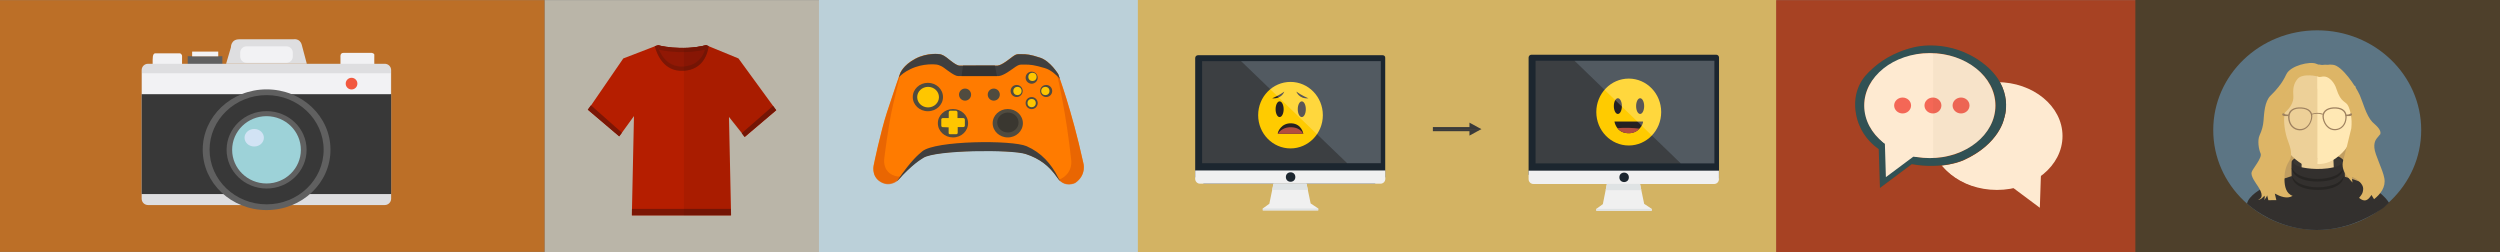 <?xml version="1.0" encoding="utf-8"?>
<!-- Generator: Adobe Illustrator 26.3.1, SVG Export Plug-In . SVG Version: 6.00 Build 0)  -->
<svg version="1.1" id="Layer_1" xmlns="http://www.w3.org/2000/svg" xmlns:xlink="http://www.w3.org/1999/xlink" x="0px" y="0px"
	 viewBox="0 0 2481.2 250.1" style="enable-background:new 0 0 2481.2 250.1;" xml:space="preserve">
<rect x="0" y="0" width="2481.2" height="250.1" fill="#808080" stroke="none"/>
<style type="text/css">
	.st0{fill:#BAB5A8;}
	.st1{fill:none;}
	.st2{fill:#B51E00;}
	.st3{fill:#7C1605;}
	.st4{fill:#911805;}
	.st5{opacity:7.000000e-02;}
	.st6{fill:#F2583E;}
	.st7{fill:#BC6F27;}
	.st8{fill:#606060;}
	.st9{fill:#F2F2F4;}
	.st10{fill:#DEDEE0;}
	.st11{fill:#383838;}
	.st12{fill:#9DD2D8;}
	.st13{fill:#D2E3F4;}
	.st14{fill:#BBD0D9;}
	.st15{fill:#FF7B00;}
	.st16{opacity:0.65;}
	.st17{fill:#DD5B03;}
	.st18{opacity:0.64;}
	.st19{fill:#3F3F3F;}
	.st20{fill:#333333;}
	.st21{fill:#504B3F;}
	.st22{fill:#3A3730;}
	.st23{fill:#FFC600;}
	.st24{fill:#D3B363;}
	.st25{fill:#1C262F;}
	.st26{fill:#F0F0F0;}
	.st27{fill:#DFE3E4;}
	.st28{opacity:0.68;fill:#4C4C4C;}
	.st29{fill:#FFCB00;}
	.st30{fill:#262122;}
	.st31{opacity:0.96;fill:#BA4F41;}
	.st32{opacity:0.24;fill:#FFFFFF;}
	.st33{fill:#3A3A3A;}
	.st34{fill:#A74223;}
	.st35{fill:#FEEAD1;}
	.st36{fill:#AA410A;}
	.st37{fill:#315154;}
	.st38{fill:#F46756;}
	.st39{opacity:4.000000e-02;fill:#603813;}
	.st40{fill:#4E402B;}
	.st41{fill:#5C7584;}
	.st42{fill:#C19E61;}
	.st43{fill:#33302E;}
	.st44{fill:#3A3733;}
	.st45{opacity:0.72;}
	.st46{fill:#23211F;}
	.st47{fill:#EDD098;}
	.st48{fill:#FFE8B4;}
	.st49{fill:#DDB566;}
	.st50{fill:#9E815F;}
</style>
<g>
	<g>
		<g id="Rectangle_333" transform="translate(39 1156)">
			<rect x="501.6" y="-1155.9" class="st0" width="272.5" height="250"/>
			<rect x="501.9" y="-1155.7" class="st1" width="272" height="249.5"/>
		</g>
		<g>
			<g>
				<path class="st2" d="M618.6,58l-35,51l31.1,26.2l14.5-20l-2.1,98.5h98.5l-2.1-97.7l15.8,19.9l31.1-26.5L732.9,58l-32.1-13.2
					c0,0-24.7,7.4-47.9,0L618.6,58z"/>
				<polygon class="st3" points="627.2,207.3 725.3,207.3 725.4,213.7 627.2,213.7 				"/>
				<path class="st3" d="M767.2,105.1l-31,27.1l2.7,3.7l31.5-26.6C770.4,109.4,767.7,105.8,767.2,105.1z"/>
				<path class="st3" d="M586.5,104.5l30.7,27.2l-2.7,3.7l-31.2-26.6C583.4,108.8,586,105.2,586.5,104.5z"/>
				<path class="st4" d="M652.8,44.8c0,0,23,6.2,48.2,0c0,0,0.1,20.4-22.2,21.5S652.8,44.8,652.8,44.8z"/>
				<path class="st3" d="M700.4,49.1c0.6-2.5,0.6-4.3,0.6-4.3c-25.3,6.2-48.2,0-48.2,0s0.3,1.9,1.3,4.5
					C659.1,50.5,678.9,54.3,700.4,49.1z"/>
				<path class="st3" d="M700.7,44.7c-0.9,6.3-4.9,20.1-22.3,21.2c-17.6,1-23.8-14.2-25.7-21c-1,0.4-1.9,0.7-2.9,0.9
					c2,7.6,8.7,25.7,28.7,24.5c19.7-1.2,23.9-17.5,24.9-24.6C702.4,45.4,701.6,44.9,700.7,44.7z"/>
				<g class="st5">
					<path d="M770,109.4L732.7,58l-32.1-13.2c0,0-9.3,2.8-21.8,3.2v165.7h46.4l-2.1-97.7l15.8,19.9L770,109.4z"/>
					<polygon points="678.8,213.7 725.1,213.7 725.1,207.3 678.8,207.3 					"/>
					<path d="M767,105.1l-31,27.1l2.7,3.7l31.5-26.6C770.2,109.4,767.5,105.8,767,105.1z"/>
					<path d="M678.8,47.6v18.8c22-1.3,22-21.5,22-21.5C693,46.7,685.5,47.5,678.8,47.6z"/>
					<path d="M678.8,47.6v4.2c6.5-0.1,13.9-0.8,21.4-2.6c0.6-2.5,0.6-4.3,0.6-4.3C693,46.7,685.5,47.5,678.8,47.6z"/>
					<path d="M700.4,44.7c-0.9,6.2-4.8,19.8-21.6,21.1v4.4c19.2-1.5,23.3-17.5,24.2-24.5C702.2,45.4,701.3,44.9,700.4,44.7z"/>
				</g>
			</g>
		</g>
	</g>
	<g>
		<g id="Rectangle_332" transform="translate(39 910)">
			<rect x="-39" y="-909.9" class="st7" width="540.4" height="249.9"/>
			<rect x="-38.5" y="-909.4" class="st1" width="539.4" height="248.9"/>
		</g>
		<g>
			<g>
				<rect x="186.3" y="55.8" class="st8" width="34.4" height="8.2"/>
				<rect x="190.7" y="51.2" class="st9" width="25.9" height="4.7"/>
			</g>
			<path class="st9" d="M337.9,56.3c0,0-0.5-3.8,2.9-3.8s28.3,0,28.3,0s2.5,0.5,2.4,1.9c-0.1,1.5,0,10.3,0,10.3L337.9,64V56.3z"/>
			<path class="st9" d="M151.6,58.8c0,0-0.4-5.9,2.5-5.9s24.5,0,24.5,0s2.2,0.7,2.1,2.9s0,15.8,0,15.8l-29.2-1V58.8z"/>
			<path class="st10" d="M381.9,203.5h-235c-3.5,0-6.3-2.8-6.3-6.3V69.6c0-3.5,2.8-6.3,6.3-6.3h235c3.5,0,6.3,2.8,6.3,6.3v127.6
				C388.2,200.6,385.4,203.5,381.9,203.5z"/>
			<rect x="140.6" y="93.4" class="st11" width="247.6" height="99.2"/>
			<path class="st10" d="M224.4,63.3l4.8-16.4c0,0-0.2-7.9,8.2-7.9c8.4,0,53.7,0,53.7,0s6.5-1.4,8.4,5.5s5,18.8,5,18.8H224.4z"/>
			<path class="st9" d="M284.4,62.3h-39.8c-3.4,0-6.2-2.8-6.2-6.2v-3.9c0-3.4,2.8-6.2,6.2-6.2h39.8c3.4,0,6.2,2.8,6.2,6.2v3.9
				C290.6,59.5,287.9,62.3,284.4,62.3z"/>
			<rect x="141" y="72.7" class="st9" width="246.7" height="20.7"/>
			<circle class="st6" cx="348.9" cy="83" r="5.8"/>
			<ellipse class="st8" cx="264.6" cy="148.6" rx="63.4" ry="59.9"/>
			<ellipse class="st11" cx="264.6" cy="148.6" rx="56.6" ry="54.2"/>
			<ellipse class="st8" cx="264.6" cy="148.7" rx="39.7" ry="38.4"/>
			<ellipse class="st12" cx="264.5" cy="148.7" rx="34.1" ry="33.4"/>
			<ellipse class="st13" cx="252.3" cy="136.7" rx="9.6" ry="8.7"/>
		</g>
	</g>
	<g>
		<g id="Rectangle_334" transform="translate(571 910)">
			<rect x="241.8" y="-910" class="st14" width="317" height="250.1"/>
			<rect x="242" y="-909.7" class="st1" width="316.5" height="249.6"/>
		</g>
		<g>
			<path class="st15" d="M952.4,65.1h37c0,0,3.1,0.5,11.2-5.7c8.1-6.2,7.6-5.7,13-5.7s8.7,0.3,18.7,3.5c10,3.3,17.9,16.3,17.9,16.3
				s13.3,34.9,24.9,87.8c0,0,3.8,11.9-7.9,20c0,0-10.6,5.7-18.1-5.4c-7.6-11.1-17.1-18.7-31.2-23.3c-14.1-4.6-89.2-4.1-101.6,3.8
				c-3.8,2.4-10.3,6-25.5,22.5c0,0-7.9,7-17.3,1.1c-9.5-6-6.2-17.1-6.2-17.1s6.5-31.7,13-51.7c6.5-20,13-38.5,13-38.5
				s2.7-7.9,14.9-14.4s24.3-4.6,24.3-4.6s3.1,0.3,6.8,3.3C943.2,60,949.2,65.1,952.4,65.1z"/>
			<g class="st16">
				<path class="st17" d="M1075.1,161.6c-11.6-52.8-24.9-87.8-24.9-87.8s-0.6-1.1-1.8-2.6c2.3,9.5,9.8,42.1,14.7,87.1
					c0,0,2.5,12.3-9.9,19.1c0,0-1.1,0.4-2.7,0.7c7.4,8.6,16.7,3.6,16.7,3.6C1078.9,173.5,1075.1,161.6,1075.1,161.6z"/>
			</g>
			<g class="st18">
				<path class="st17" d="M885.4,173.4c-10-5.1-7.7-16.5-7.7-16.5s3.8-32.1,8.6-52.7c3.1-13.3,6.2-25.9,8.1-33.1
					c-0.8,1.3-1,2.1-1,2.1s-6.5,18.4-13,38.5c-6.5,20-13,51.7-13,51.7s-3.3,11.1,6.2,17.1s17.3-1.1,17.3-1.1
					c1.5-1.7,2.9-3.2,4.3-4.6C892.5,175.5,889.1,175.4,885.4,173.4z"/>
			</g>
			<path class="st19" d="M1050.7,177.1c-7.7-15.2-17.4-25.6-31.8-32c-14.4-6.3-91.1-5.7-103.7,5.2c-3.8,3.3-10.2,8-25,29.4
				c0.4-0.3,0.7-0.5,0.7-0.5c15.2-16.5,21.7-20,25.5-22.5c12.4-7.9,87.5-8.4,101.6-3.8c14.1,4.6,23.6,12.2,31.2,23.3
				c1,1.5,2.1,2.7,3.2,3.7C1051.8,179,1051.3,178.1,1050.7,177.1z"/>
			<path class="st19" d="M903.4,68.7c13.1-6.5,26.2-4.6,26.2-4.6s3.3,0.3,7.4,3.3c4.1,3,10.5,8.1,14,8.1h39.8c0,0,3.4,0.5,12.1-5.7
				c8.7-6.2,8.2-5.7,14-5.7s9.3,0.3,20.1,3.5c6.1,1.8,11.5,6.8,15,10.8c-1.1-3.1-1.7-4.8-1.7-4.8s-7.9-13-17.9-16.3
				c-10-3.3-13.3-3.5-18.7-3.5c-5.4,0-4.9-0.5-13,5.7c-8.1,6.2-11.2,5.7-11.2,5.7h-37c-3.3,0-9.2-5.1-13-8.1c-3.8-3-6.8-3.3-6.8-3.3
				s-12.1-1.9-24.3,4.6s-14.9,14.4-14.9,14.4s-0.5,1.4-1.4,4C894.3,74.2,898,71.3,903.4,68.7z"/>
			<path class="st20" d="M987.4,65.1c-0.1,0-0.1,0-0.2,0c-0.1,0-0.3,0-0.4,0c-0.1,0-0.2,0-0.4,0c-0.2,0-0.4,0-0.5,0
				c-0.1,0-0.1,0-0.2,0c-0.1,0-0.2,0-0.3,0c-0.1,0-0.3,0-0.4,0c-0.2,0-0.3,0-0.5,0h-7.8v0l-20.9,0.1l-1.5,10.3h35.2L987.4,65.1z"/>
			<ellipse class="st21" cx="920.9" cy="96.3" rx="15" ry="14.1"/>
			<ellipse class="st21" cx="945.8" cy="122.3" rx="15" ry="14.1"/>
			<ellipse class="st21" cx="1000.2" cy="122.3" rx="15" ry="14.1"/>
			<ellipse class="st22" cx="1000.3" cy="121.6" rx="10.6" ry="9.9"/>
			<ellipse class="st23" cx="921.1" cy="96.4" rx="10.8" ry="10.2"/>
			<path class="st23" d="M941.6,117.2v-4.9c0,0-0.3-2.4,1.6-2.4c1.9,0,5.5,0,5.5,0s1.6,0,1.6,1.9s0,5.4,0,5.4h6c0,0,1.3,0.3,1.3,1.6
				c0,1.4,0,6.1,0,6.1s-0.3,1.2-1.4,1.2c-1.1,0-5.7,0-5.7,0l0,5.7c0,0,0,1.4-1.4,1.4c-1.4,0-6.2,0-6.2,0s-1.4,0.2-1.4-1.2
				c0-1.5,0-5.6,0-5.6l-5.4-0.2c0,0-1.9,0.3-1.9-1.6s0-5.6,0-5.6s-0.3-1.8,1.6-1.8S941.6,117.2,941.6,117.2z"/>
			<circle class="st21" cx="1009" cy="90.3" r="6"/>
			<circle class="st21" cx="1023.9" cy="102.3" r="6"/>
			<circle class="st21" cx="1038.3" cy="90.3" r="6"/>
			<circle class="st21" cx="1023.9" cy="77.1" r="6"/>
			<circle class="st21" cx="957.8" cy="93.9" r="6"/>
			<circle class="st21" cx="986.3" cy="93.9" r="6"/>
			<circle class="st23" cx="1024.7" cy="76.3" r="4.1"/>
			<circle class="st23" cx="1023.9" cy="102.3" r="4.1"/>
			<circle class="st23" cx="1009.8" cy="90.3" r="4.1"/>
			<circle class="st23" cx="1037.5" cy="90.3" r="4.1"/>
		</g>
	</g>
	<g>
		<g id="Rectangle_330" transform="translate(571 1400)">
			<rect x="558.3" y="-1400" class="st24" width="634" height="250.1"/>
			<rect x="558.8" y="-1399.5" class="st1" width="632.9" height="249.1"/>
		</g>
		<g>
			<g>
				<g>
					<path class="st25" d="M1372.3,54.8H1189c-1.5,0-2.8,1.2-2.8,2.8V176h2.5v3.3h5.6v3h170.6V176h9.9V57.5
						C1375,56,1373.8,54.8,1372.3,54.8z"/>
					<path class="st26" d="M1186.2,169.2v8.3c0,2.6,2.1,4.8,4.7,4.8h179.3c2.6,0,4.7-2.1,4.7-4.8v-8.3H1186.2z"/>
					<ellipse class="st25" cx="1280.9" cy="175.7" rx="4.7" ry="4.7"/>
					<polygon class="st26" points="1263.9,182.3 1259.8,202.2 1253.3,206.9 1253.3,208.8 1308.3,208.8 1308.3,206.9 1300.8,201.9 
						1296.7,182.3 					"/>
					<polygon class="st27" points="1253.3,206.9 1253.3,208.8 1308.3,208.8 1308.3,206.9 1308.2,206.9 					"/>
					<polygon class="st27" points="1298,188.5 1296.7,182.3 1263.9,182.3 1262.6,188.5 					"/>
					<polygon class="st28" points="1231.7,60.7 1193.1,60.7 1193.1,162 1337,162 					"/>
					<g>
						<ellipse class="st29" cx="1280.8" cy="114.3" rx="32.1" ry="33"/>
						<ellipse class="st30" cx="1270" cy="108.4" rx="4" ry="7.8"/>
						<ellipse class="st30" cx="1292" cy="108.4" rx="4" ry="7.8"/>
						<path class="st30" d="M1262.6,97.6c0,0,7.3-3.1,12-6.7C1274.6,90.9,1272.4,98.3,1262.6,97.6z"/>
						<path class="st30" d="M1298.6,97.6c0,0-7.3-3.1-12-6.7C1286.7,90.9,1288.9,98.3,1298.6,97.6z"/>
						<path class="st30" d="M1268.2,132.7h25.3c0,0-1.4-9.7-11.6-10.3C1271.6,121.8,1267.9,131.1,1268.2,132.7z"/>
						<path class="st31" d="M1268.2,132.7C1268.2,132.7,1268.2,132.7,1268.2,132.7l25.3,0c0,0,0,0,0-0.1c-1.7-2.7-5-6-11.5-6.3
							C1274.7,125.9,1270.3,129.6,1268.2,132.7z"/>
					</g>
					<polygon class="st32" points="1337,162 1370.4,162 1370.4,60.7 1231.7,60.7 					"/>
				</g>
				<g>
					<path class="st25" d="M1698.5,182.5v-5.4h7.6v-120c0-1.6-1.3-2.8-2.8-2.8h-183.4c-1.5,0-2.8,1.3-2.8,2.8v116.4h8.8v9H1698.5z"
						/>
					<path class="st26" d="M1517.1,169.4v8.4c0,2.6,2.1,4.8,4.7,4.8h179.5c2.6,0,4.7-2.1,4.7-4.8v-8.4H1517.1z"/>
					<ellipse class="st25" cx="1611.9" cy="176" rx="4.7" ry="4.7"/>
					<polygon class="st26" points="1594.8,182.5 1590.8,202.6 1584.3,207.3 1584.3,209.2 1639.3,209.2 1639.3,207.3 1631.8,202.3 
						1627.7,182.5 					"/>
					<polygon class="st27" points="1584.3,207.3 1584.3,209.2 1639.3,209.2 1639.3,207.3 1639.2,207.3 					"/>
					<polygon class="st27" points="1629,188.8 1627.7,182.5 1594.8,182.5 1593.6,188.8 					"/>
					<polygon class="st28" points="1562.6,60.3 1524,60.3 1524,162.2 1668.1,162.2 					"/>
					<g>
						<ellipse class="st29" cx="1616.5" cy="111.2" rx="32.2" ry="33.2"/>
						<ellipse class="st30" cx="1605.7" cy="105.3" rx="4" ry="7.8"/>
						<ellipse class="st30" cx="1627.8" cy="105.3" rx="4" ry="7.8"/>
						<path class="st30" d="M1630.7,120.6h-28.4c0,0,1.5,10.9,13,11.6C1626.9,132.9,1631.1,122.4,1630.7,120.6z"/>
						<path class="st31" d="M1627.2,127.7c-3.2-0.4-6.8-0.7-10.6-0.8c-4.1-0.1-7.8,0-11.2,0.3c1.9,2.5,5.1,4.7,10.1,5
							C1620.9,132.6,1624.7,130.3,1627.2,127.7z"/>
					</g>
					<polygon class="st32" points="1668.1,162.2 1701.5,162.2 1701.5,60.3 1562.6,60.3 					"/>
				</g>
			</g>
			<g>
				<polygon class="st33" points="1422.1,126.1 1458.4,126.1 1458.4,121.7 1470.3,128.2 1422.1,128.2 				"/>
				<polygon class="st33" points="1422.1,130.2 1458.4,130.2 1458.4,134.6 1470.3,128.1 1422.1,128.1 				"/>
			</g>
		</g>
	</g>
	<g>
		<g id="Rectangle_331" transform="translate(1192 910)">
			<rect x="570.8" y="-909.9" class="st34" width="362.4" height="250"/>
			<rect x="571.2" y="-909.6" class="st1" width="361.7" height="249.3"/>
		</g>
		<g>
			<path class="st35" d="M2025.6,172.7c3.9-2.7,12.4-9.4,17.1-21.3c1.4-3.7,6.7-18.6-0.2-33.8c-3.1-6.8-7.4-10.8-11.5-14.6
				c-5.5-5.1-17.2-14.2-36.6-18.7c0,0-30.1-7.8-58.7,13.8c-28.6,21.6-18.4,48.1-18.4,48.1s3.9,21.8,34.8,35.9c0,0,17.9,8.6,44.9,3.6
				l27.5,20.5L2025.6,172.7z"/>
			<ellipse class="st35" cx="1981.9" cy="135" rx="65.1" ry="53.5"/>
			<path class="st36" d="M1864.6,148.1c-4.5-3.1-14.2-10.8-19.6-24.5c-1.6-4.2-7.7-21.3,0.2-38.7c3.6-7.8,8.5-12.4,13.2-16.7
				c6.4-5.9,19.7-16.3,42-21.4c0,0,34.6-8.9,67.4,15.8c32.8,24.8,21.2,55.2,21.2,55.2s-4.5,25.1-40,41.2c0,0-20.6,9.8-51.6,4.2
				l-31.6,23.6L1864.6,148.1z"/>
			<polygon class="st35" points="1867.2,137.1 1869.3,179.8 1910,149.7 			"/>
			<path class="st37" d="M1967.8,62.5c-32.8-24.8-67.4-15.8-67.4-15.8c-22.3,5.1-35.6,15.6-42,21.4c-4.7,4.3-9.6,8.9-13.2,16.7
				c-8,17.4-1.9,34.5-0.2,38.7c5.4,13.7,15.2,21.4,19.6,24.5l1.2,38.5l31.6-23.6c31,5.7,51.6-4.2,51.6-4.2
				c35.5-16.1,40-41.2,40-41.2S2000.6,87.3,1967.8,62.5z M1978.9,115.8c0,0-3.9,21.8-34.8,35.9c0,0-17.9,8.6-44.9,3.6l-27.5,20.5
				l-1-33.5c-3.9-2.7-12.4-9.4-17.1-21.3c-1.4-3.7-6.7-18.6,0.2-33.8c3.1-6.8,7.4-10.8,11.5-14.6c5.5-5.1,17.2-14.2,36.6-18.7
				c0,0,30.1-7.8,58.7,13.8C1989,89.3,1978.9,115.8,1978.9,115.8z"/>
			<ellipse class="st35" cx="1915.3" cy="104.8" rx="65.1" ry="52.1"/>
			<ellipse class="st38" cx="1888.3" cy="104.7" rx="8.4" ry="7.9"/>
			<ellipse class="st38" cx="1918.4" cy="104.7" rx="8.4" ry="7.9"/>
			<ellipse class="st38" cx="1946.3" cy="104.7" rx="8.4" ry="7.9"/>
			<path class="st39" d="M1962.5,67.7c-16-12.1-32.5-14.9-43.9-15.1v104.2c17.1-0.1,27.6-5.2,27.6-5.2c30.9-14,34.8-35.9,34.8-35.9
				S1991.1,89.3,1962.5,67.7z"/>
		</g>
	</g>
	<g>
		<g id="Rectangle_335" transform="translate(1192 1277)">
			<rect x="927.3" y="-1277" class="st40" width="362" height="250.1"/>
			<rect x="927.6" y="-1276.6" class="st1" width="361.3" height="249.4"/>
		</g>
		<g>
			<ellipse class="st41" cx="2299.8" cy="129.1" rx="103.2" ry="99"/>
			<g>
				<ellipse class="st42" cx="2301.3" cy="171.6" rx="48.8" ry="42.4"/>
				<path class="st43" d="M2366,205.9c1.6-1.6,3.4-3.1,5-4.7c-2.3-3.9-12.1-17.2-43.7-25.7l-0.6-12.7c0.1-1.2-0.1-2.1-0.3-2.8
					c-0.8-2.1-4.1-4.4-8.6-5.8c-5.5-1.6-12.5-2-16.2-2.1c-3.6,0-11.8-0.2-20.3,3.2c-5.7,2.3-6.8,4.3-6.9,5.3c-0.3,4.4,0,14.2,0,14.2
					s-40.7,11.7-44.3,27.3c0,0,57.7,54.9,133.2,5.7C2364.2,207.2,2365.1,206.5,2366,205.9z"/>
				<ellipse class="st44" cx="2300.4" cy="160.8" rx="24.1" ry="7"/>
				<g class="st45">
					<g>
						<path class="st46" d="M2320.3,181.3c-1.6,1-3.1,1.6-5.2,2.3c-3,0.9-7.9,2.4-14.8,2.3v2.6c10.6,0.1,21.8-2.7,25.1-10.3
							c0.6-1.4,0.8-2.6,0.9-3.4C2325.3,176.5,2323.5,179.2,2320.3,181.3z"/>
						<path class="st46" d="M2280.7,181.3c1.6,1,3.1,1.6,5.2,2.3c3,0.9,7.9,2.4,14.8,2.3v2.6c-10.6,0.1-21.8-2.7-25.1-10.3
							c-0.6-1.4-0.8-2.6-0.9-3.4C2275.6,176.5,2277.5,179.2,2280.7,181.3z"/>
					</g>
					<g>
						<path class="st46" d="M2320,173c-1.6,1-3.1,1.6-5.2,2.3c-3,0.9-7.9,2.4-14.8,2.3v2.6c10.6,0.1,21.8-2.7,25.1-10.3
							c0.6-1.4,0.8-2.6,0.9-3.4C2325.1,168.2,2323.2,170.9,2320,173z"/>
						<path class="st46" d="M2280.4,173c1.6,1,3.1,1.6,5.2,2.3c3,0.9,7.9,2.4,14.8,2.3v2.6c-10.6,0.1-21.8-2.7-25.1-10.3
							c-0.6-1.4-0.8-2.6-0.9-3.4C2275.3,168.2,2277.2,170.9,2280.4,173z"/>
					</g>
				</g>
				<path class="st47" d="M2284.3,156.9v9.1c0,0,15.5,3.8,31.9,0l-0.4-9.1H2284.3z"/>
				<g>
					<path class="st48" d="M2337.5,85.3l-37.6-0.9v78.4c1.7,0.1,9.8,0.4,18.2-5.6c9.4-6.8,16.4-16.2,18.4-28.9
						C2338.4,115.6,2337.5,85.3,2337.5,85.3z"/>
					<path class="st48" d="M2262.2,85.3l37.6-0.9v78.4c-1.7,0.1-9.8,0.4-18.2-5.6c-9.4-6.8-16.4-16.2-18.4-28.9
						C2261.3,115.6,2262.2,85.3,2262.2,85.3z"/>
				</g>
				<ellipse class="st48" cx="2298.5" cy="111.5" rx="43.1" ry="45.4"/>
				<g>
					<path class="st47" d="M2299.8,88l-37.6,0.9c0,0-0.9,30.4,1,43c1.9,12.7,9,22.1,18.4,28.9c8.4,6,16.6,5.8,18.2,5.6V88z"/>
				</g>
				<path class="st47" d="M2299.8,69.7c-0.4,0-0.9,0-1.3,0c-23.8,0-43.1,20.3-43.1,45.4c0,25.1,19.3,45.4,43.1,45.4
					c0.4,0,0.9,0,1.3,0V69.7z"/>
				<g>
					<path class="st49" d="M2298.6,63.2c-5.9-2.5-25.4,1.8-29.5,10.6c-4.1,8.9-9.6,15.3-15.6,21.1c-6,5.8-6.4,17.9-7,25
						c-0.4,5-1.6,9.4-3.9,14.4c-2.3,5-0.9,13.8,1,18c1.9,4.2-8.2,15.6-8.8,18.4c-1.5,3.9,4.3,11.3,6.3,14.4c2.1,3.2,6.8,11.2,0,13
						c2.5,0.5,4.9-2.4,6.4-3.9c0.3,1.3,0.3,2.8-0.3,4c-0.6,1.2,2.4-2.4,2.9-4.3c0.4,1.6,0.8,3.2,1.2,4.8c2.6,0,5.3-0.1,7.9-0.1
						c-0.5-2.2-1-4.3-1.5-6.5c5.3,2.9,12.2,5.7,17.7,2.3c-6.6-2.3-8-9.6-8.1-15.8c-0.2-6.2,0.8-12.9,4.6-18.7
						c3.8-5.7,1.4-13.3-1.3-20.5c-2.7-7.2-4.9-19.3-2.9-27.8c4.9-3.9,8.9-10.1,8.4-16.3c-0.5-6.2-0.1-12,4.1-16.9
						c4.1-4.9,14.4-3.8,19.7-2.6c3.2,1.6,3.8-0.4,8,0.3c4.2,0.7,9,5.9,10.8,11.8c5,15.5,9.6,11.5,12.3,18.2
						c1.6,3.9,3.7,11.2,2.6,21.3c-3.1,13.2-5.6,22.9-7.7,30.5c-0.4,1.5-1.3,4.2-0.8,7.6c0.8,6.3,5.6,10.8,9.7,15.7
						c-0.3-2.1-0.7-3.8-0.5-5.7c4.9,1.7,11.3,7.2,11.1,11.9c-0.2,4.7-1.8,6.1-4.1,9c5.5,4.5,8.8,2.7,12.3-2.9
						c0.9,1.4,1.6,2.7,2.6,4.2c6.3-5,11.8-11.9,10.2-20.8c-1.6-8.9-9.3-22.9-9.9-30.2c-0.6-7.3,2.7-9.4,4.4-11.8
						c1.8-2.4,1.1-0.8,1.4-1.6c1.7-4.8-5.5-9.8-7.8-12.2c-6.1-6.4-9.3-19.4-12.5-26.7c-4-8.9-17.7-29.3-26.6-30.1
						c-5.4-0.5-3.3,0.2-5.5,0c-5.1-0.3-3.8,0.8-8.9-0.4C2300.1,63.6,2304.6,65.6,2298.6,63.2z"/>
				</g>
				<g>
					<path class="st50" d="M2294.2,113c0,0,5.8-2.2,11.4,0l-0.6,0.9c0,0-3.9-2.1-10.4-0.2L2294.2,113z"/>
					<path class="st50" d="M2327.5,113.6c0.6,0.1,1.8,0.3,3.2,0c0.9-0.2,2.1-0.7,2.4-1.1c0,0,0.1-0.1,0.1-0.1c0.4-0.1,1,0.4,1.1,1
						c0,0.1,0.1,0.3,0,0.6c-0.1,0.4-0.4,0.5-0.7,0.7c-0.6,0.4-1.3,0.5-1.8,0.5c-0.3,0-0.5,0-0.6,0c-1,0-2.1,0-3.1,0L2327.5,113.6z"
						/>
					<path class="st50" d="M2271.9,113.6c-0.6,0.1-1.8,0.3-3.2,0c-0.9-0.2-2.1-0.7-2.4-1.1c0,0-0.1-0.1-0.1-0.1
						c-0.4-0.1-1,0.4-1.1,1c0,0.1-0.1,0.3,0,0.6c0.1,0.4,0.4,0.5,0.7,0.7c0.6,0.4,1.3,0.5,1.8,0.5c0.3,0,0.5,0,0.6,0
						c1,0,2.1,0,3.1,0L2271.9,113.6z"/>
					<path class="st50" d="M2284.2,106.6c-7.5-0.5-13.5,2.3-13.3,10c0.3,7.7,5.2,12.6,11.5,12.8s11-5.3,12.3-11.7
						C2296.1,111.1,2291.7,107.1,2284.2,106.6z M2293.6,117.6c-1.1,5.8-5.3,10.7-11,10.5c-5.7-0.1-10.1-4.6-10.3-11.4
						c-0.3-6.9,5.2-9.4,11.9-8.9C2290.8,108.2,2294.7,111.8,2293.6,117.6z"/>
					<path class="st50" d="M2305.2,117.6c1.3,6.4,5.9,11.9,12.3,11.7s11.2-5.1,11.5-12.8c0.3-7.7-5.8-10.4-13.3-10
						C2308.3,107.1,2303.9,111.1,2305.2,117.6z M2315.9,107.8c6.7-0.4,12.2,2.1,11.9,8.9c-0.3,6.9-4.7,11.3-10.3,11.4
						c-5.7,0.1-9.9-4.8-11-10.5C2305.3,111.8,2309.2,108.2,2315.9,107.8z"/>
				</g>
			</g>
		</g>
	</g>
</g>
</svg>
